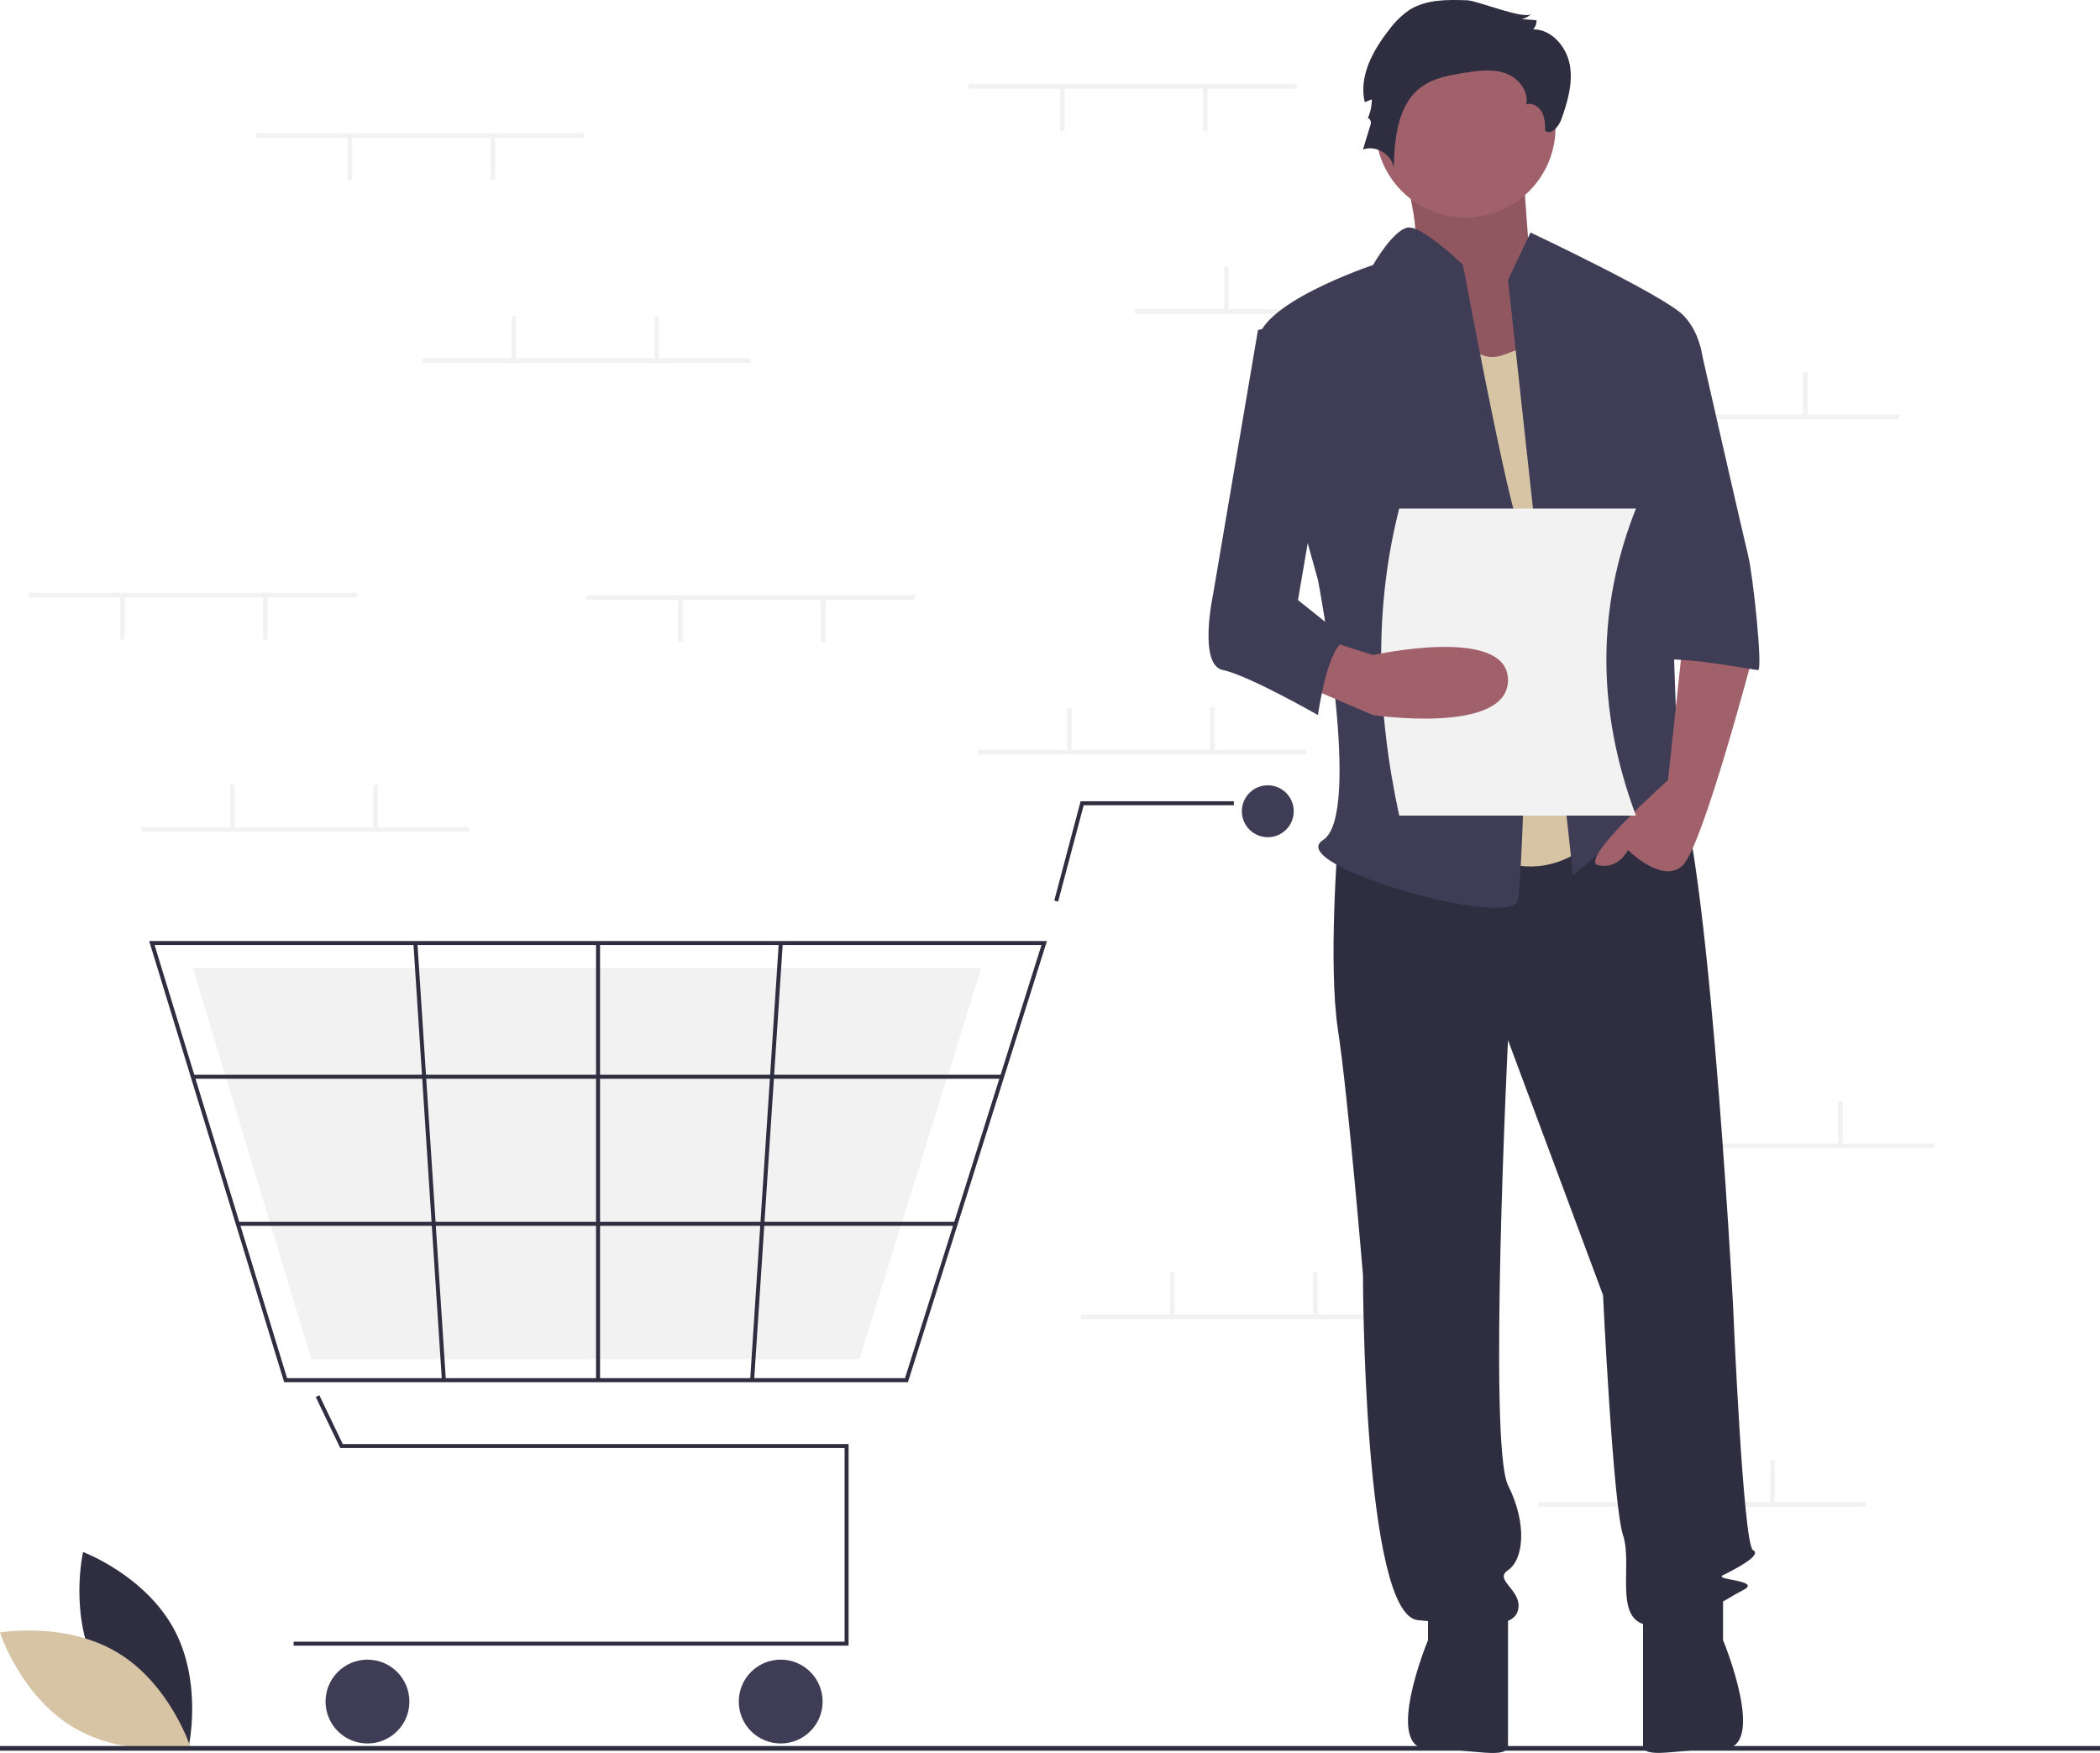 <svg width="896" height="748" viewBox="0 0 896 748" fill="none" xmlns="http://www.w3.org/2000/svg">
<rect x="0" y="0" width="896" height="748" fill="#808080" stroke="none"/>
<g clip-path="url(#clip0_247_622)">
<rect width="896" height="747.971" fill="white"/>
<path d="M41.634 712.738C54.063 735.787 80.44 745.681 80.44 745.681C80.44 745.681 86.668 718.206 74.239 695.157C61.811 672.108 35.433 662.213 35.433 662.213C35.433 662.213 29.206 689.689 41.634 712.738Z" fill="#2F2E41"/>
<path d="M50.176 705.155C72.615 718.655 81.257 745.469 81.257 745.469C81.257 745.469 53.519 750.396 31.08 736.896C8.642 723.396 0 696.582 0 696.582C0 696.582 27.738 691.655 50.176 705.155Z" fill="#D6C4A5"/>
<path d="M553.248 35.908H413.248V37.908H553.248V35.908Z" fill="#F2F2F2"/>
<path d="M515.248 37.408H513.248V55.908H515.248V37.408Z" fill="#F2F2F2"/>
<path d="M454.248 37.408H452.248V55.908H454.248V37.408Z" fill="#F2F2F2"/>
<path d="M624.248 131.908H484.248V133.908H624.248V131.908Z" fill="#F2F2F2"/>
<path d="M524.248 113.908H522.248V132.408H524.248V113.908Z" fill="#F2F2F2"/>
<path d="M585.248 113.908H583.248V132.408H585.248V113.908Z" fill="#F2F2F2"/>
<path d="M810.248 176.908H670.248V178.908H810.248V176.908Z" fill="#F2F2F2"/>
<path d="M710.248 158.908H708.248V177.408H710.248V158.908Z" fill="#F2F2F2"/>
<path d="M771.248 158.908H769.248V177.408H771.248V158.908Z" fill="#F2F2F2"/>
<path d="M796.248 640.908H656.248V642.908H796.248V640.908Z" fill="#F2F2F2"/>
<path d="M696.248 622.908H694.248V641.408H696.248V622.908Z" fill="#F2F2F2"/>
<path d="M757.248 622.908H755.248V641.408H757.248V622.908Z" fill="#F2F2F2"/>
<path d="M557.248 319.908H417.248V321.908H557.248V319.908Z" fill="#F2F2F2"/>
<path d="M457.248 301.908H455.248V320.408H457.248V301.908Z" fill="#F2F2F2"/>
<path d="M518.248 301.908H516.248V320.408H518.248V301.908Z" fill="#F2F2F2"/>
<path d="M601.248 560.908H461.248V562.908H601.248V560.908Z" fill="#F2F2F2"/>
<path d="M501.248 542.908H499.248V561.408H501.248V542.908Z" fill="#F2F2F2"/>
<path d="M562.248 542.908H560.248V561.408H562.248V542.908Z" fill="#F2F2F2"/>
<path d="M825.248 487.908H685.248V489.908H825.248V487.908Z" fill="#F2F2F2"/>
<path d="M725.248 469.908H723.248V488.408H725.248V469.908Z" fill="#F2F2F2"/>
<path d="M786.248 469.908H784.248V488.408H786.248V469.908Z" fill="#F2F2F2"/>
<path d="M362.059 702.184H125.273V700.481H360.355V617.861H145.179L134.726 596.084L136.262 595.347L146.251 616.157H362.059V702.184Z" fill="#2F2E41"/>
<path d="M156.789 743.92C166.668 743.92 174.676 735.912 174.676 726.033C174.676 716.155 166.668 708.146 156.789 708.146C146.911 708.146 138.902 716.155 138.902 726.033C138.902 735.912 146.911 743.92 156.789 743.92Z" fill="#3F3D56"/>
<path d="M333.1 743.92C342.978 743.92 350.986 735.912 350.986 726.033C350.986 716.155 342.978 708.146 333.1 708.146C323.221 708.146 315.213 716.155 315.213 726.033C315.213 735.912 323.221 743.92 333.1 743.92Z" fill="#3F3D56"/>
<path d="M540.928 357.226C547.044 357.226 552.001 352.268 552.001 346.153C552.001 340.038 547.044 335.08 540.928 335.08C534.813 335.08 529.855 340.038 529.855 346.153C529.855 352.268 534.813 357.226 540.928 357.226Z" fill="#3F3D56"/>
<path d="M387.385 589.753H121.237L63.648 401.517H446.693L446.344 402.624L387.385 589.753ZM122.497 588.05H386.136L444.37 403.22H65.951L122.497 588.05Z" fill="#2F2E41"/>
<path d="M366.61 579.958H132.842L82.26 413.015H418.701L418.395 413.998L366.61 579.958Z" fill="#F2F2F2"/>
<path d="M451.465 384.7L449.818 384.263L461.059 341.894H526.448V343.598H462.37L451.465 384.7Z" fill="#2F2E41"/>
<path d="M427.551 458.584H82.258V460.287H427.551V458.584Z" fill="#2F2E41"/>
<path d="M407.778 521.344H101.459V523.047H407.778V521.344Z" fill="#2F2E41"/>
<path d="M256.018 402.369H254.314V588.902H256.018V402.369Z" fill="#2F2E41"/>
<path d="M332.285 402.315L320.057 588.843L321.757 588.955L333.985 402.426L332.285 402.315Z" fill="#2F2E41"/>
<path d="M178.081 402.313L176.381 402.424L188.538 588.957L190.238 588.846L178.081 402.313Z" fill="#2F2E41"/>
<path d="M896 745H0V747H896V745Z" fill="#2F2E41"/>
<path d="M595.41 61.876C595.41 61.876 610.029 103.482 601.033 109.883C592.037 116.284 631.394 168.559 631.394 168.559L678.623 155.757L652.759 112.017C652.759 112.017 649.386 68.277 649.386 61.876C649.386 55.475 595.41 61.876 595.41 61.876Z" fill="#A0616A"/>
<path opacity="0.1" d="M595.41 61.876C595.41 61.876 610.029 103.482 601.033 109.883C592.037 116.284 631.394 168.559 631.394 168.559L678.623 155.757L652.759 112.017C652.759 112.017 649.386 68.277 649.386 61.876C649.386 55.475 595.41 61.876 595.41 61.876Z" fill="black"/>
<path d="M570.873 358.454C570.873 358.454 566.606 411.795 570.873 439.533C575.14 467.27 581.541 544.082 581.541 544.082C581.541 544.082 581.541 689.17 605.012 691.304C628.482 693.438 645.551 695.571 647.685 687.037C649.818 678.502 637.016 674.235 643.417 669.967C649.818 665.7 651.952 650.765 643.417 633.695C634.883 616.626 643.417 443.8 643.417 443.8L683.957 552.616C683.957 552.616 688.224 642.23 692.491 655.032C696.759 667.834 688.224 691.304 703.16 693.438C718.095 695.571 735.165 682.769 743.699 678.502C752.234 674.235 730.897 674.235 735.165 672.101C739.432 669.967 752.234 663.566 747.966 661.433C743.699 659.299 739.432 556.884 739.432 556.884C739.432 556.884 727.697 338.184 712.761 329.65C697.826 321.115 688.224 335.815 688.224 335.815L570.873 358.454Z" fill="#2F2E41"/>
<path d="M609.279 682.77V699.839C609.279 699.839 590.076 746.238 609.279 746.238C628.482 746.238 643.417 751.046 643.417 744.646V687.037L609.279 682.77Z" fill="#2F2E41"/>
<path d="M735.166 682.739V699.808C735.166 699.808 754.369 746.208 735.166 746.208C715.963 746.208 701.027 751.016 701.027 744.615V687.007L735.166 682.739Z" fill="#2F2E41"/>
<path d="M625.283 92.814C646.494 92.814 663.689 75.619 663.689 54.408C663.689 33.197 646.494 16.002 625.283 16.002C604.072 16.002 586.877 33.197 586.877 54.408C586.877 75.619 604.072 92.814 625.283 92.814Z" fill="#A0616A"/>
<path d="M613.547 125.886C613.547 125.886 624.215 157.891 641.284 151.49L658.353 145.089L688.225 349.919C688.225 349.919 664.754 384.058 630.616 362.721C596.477 341.385 613.547 125.886 613.547 125.886Z" fill="#D6C4A5"/>
<path d="M643.418 119.485L653.019 99.215C653.019 99.215 709.561 125.886 718.096 134.42C726.631 142.955 726.63 155.757 726.63 155.757L711.695 209.098C711.695 209.098 715.962 326.449 715.962 330.716C715.962 334.984 730.898 358.454 720.23 349.919C709.561 341.385 707.428 332.85 698.893 345.652C690.358 358.454 671.156 373.39 671.156 373.39L643.418 119.485Z" fill="#3F3D56"/>
<path d="M718.096 273.108L711.695 332.85C711.695 332.85 673.289 366.989 681.823 369.122C690.358 371.256 694.625 362.721 694.625 362.721C694.625 362.721 709.561 377.657 718.096 369.122C726.63 360.588 747.967 279.509 747.967 279.509L718.096 273.108Z" fill="#A0616A"/>
<path d="M626.1 0.13C617.586 -0.174 608.474 -0.325 601.296 4.263C597.993 6.566 595.096 9.402 592.724 12.655C585.732 21.493 579.691 32.614 582.288 43.58L585.304 42.404C585.304 45.331 584.654 48.221 583.399 50.866C583.824 49.631 585.246 51.628 584.866 52.877L581.543 63.778C587.005 61.775 593.8 65.83 594.631 71.587C595.011 58.926 596.324 44.408 606.595 36.994C611.775 33.255 618.33 32.114 624.637 31.101C630.455 30.166 636.555 29.274 642.128 31.189C647.7 33.105 652.446 38.804 651.183 44.56C653.752 43.675 656.626 45.466 657.896 47.869C659.166 50.272 659.233 53.106 659.271 55.824C662.01 57.76 665.127 53.916 666.244 50.753C668.864 43.328 671.193 35.425 669.782 27.68C668.37 19.934 662.058 12.532 654.185 12.506C655.141 11.456 655.651 10.076 655.607 8.657L649.118 8.109C650.765 7.876 652.28 7.077 653.403 5.849C650.798 8.716 630.313 0.28 626.1 0.13Z" fill="#2F2E41"/>
<path d="M624.215 113.084C624.215 113.084 606.845 96.063 600.594 97.106C594.343 98.148 585.809 113.084 585.809 113.084C585.809 113.084 534.601 130.153 536.735 147.222C538.868 164.292 562.339 247.504 562.339 247.504C562.339 247.504 581.542 347.786 564.472 358.454C547.403 369.122 645.551 396.86 647.685 384.058C649.818 371.256 654.086 243.237 647.685 224.034C641.284 204.831 624.215 113.084 624.215 113.084Z" fill="#3F3D56"/>
<path d="M698.893 147.222H725.275C725.275 147.222 743.699 228.301 745.833 236.836C747.967 245.37 752.234 285.91 750.1 285.91C747.967 285.91 705.294 277.375 705.294 283.776L698.893 147.222Z" fill="#3F3D56"/>
<path d="M698.001 348H597.001C587.145 302.66 586.321 258.854 597.001 217H698.001C681.702 258.101 680.683 301.607 698.001 348Z" fill="#F2F2F2"/>
<path d="M555.938 292.311L585.809 305.113C585.809 305.113 643.417 313.647 643.417 290.177C643.417 266.707 585.809 279.509 585.809 279.509L566.604 273.369L555.938 292.311Z" fill="#A0616A"/>
<path d="M562.338 134.42L536.734 140.821L517.531 253.905C517.531 253.905 511.13 283.776 521.799 285.91C532.467 288.044 562.338 305.113 562.338 305.113C562.338 305.113 566.605 273.108 575.14 273.108L553.804 256.039L566.605 181.361L562.338 134.42Z" fill="#3F3D56"/>
<path d="M200.248 352.908H60.248V354.908H200.248V352.908Z" fill="#F2F2F2"/>
<path d="M100.248 334.908H98.248V353.408H100.248V334.908Z" fill="#F2F2F2"/>
<path d="M161.248 334.908H159.248V353.408H161.248V334.908Z" fill="#F2F2F2"/>
<path d="M249.248 56.908H109.248V58.908H249.248V56.908Z" fill="#F2F2F2"/>
<path d="M211.248 58.408H209.248V76.908H211.248V58.408Z" fill="#F2F2F2"/>
<path d="M150.248 58.408H148.248V76.908H150.248V58.408Z" fill="#F2F2F2"/>
<path d="M390.248 253.908H250.248V255.908H390.248V253.908Z" fill="#F2F2F2"/>
<path d="M352.248 255.408H350.248V273.908H352.248V255.408Z" fill="#F2F2F2"/>
<path d="M291.248 255.408H289.248V273.908H291.248V255.408Z" fill="#F2F2F2"/>
<path d="M152.248 252.908H12.248V254.908H152.248V252.908Z" fill="#F2F2F2"/>
<path d="M114.248 254.408H112.248V272.908H114.248V254.408Z" fill="#F2F2F2"/>
<path d="M53.248 254.408H51.248V272.908H53.248V254.408Z" fill="#F2F2F2"/>
<path d="M320.248 152.908H180.248V154.908H320.248V152.908Z" fill="#F2F2F2"/>
<path d="M220.248 134.908H218.248V153.408H220.248V134.908Z" fill="#F2F2F2"/>
<path d="M281.248 134.908H279.248V153.408H281.248V134.908Z" fill="#F2F2F2"/>
</g>
<defs>
<clipPath id="clip0_247_622">
<rect width="896" height="747.971" fill="white"/>
</clipPath>
</defs>
</svg>
